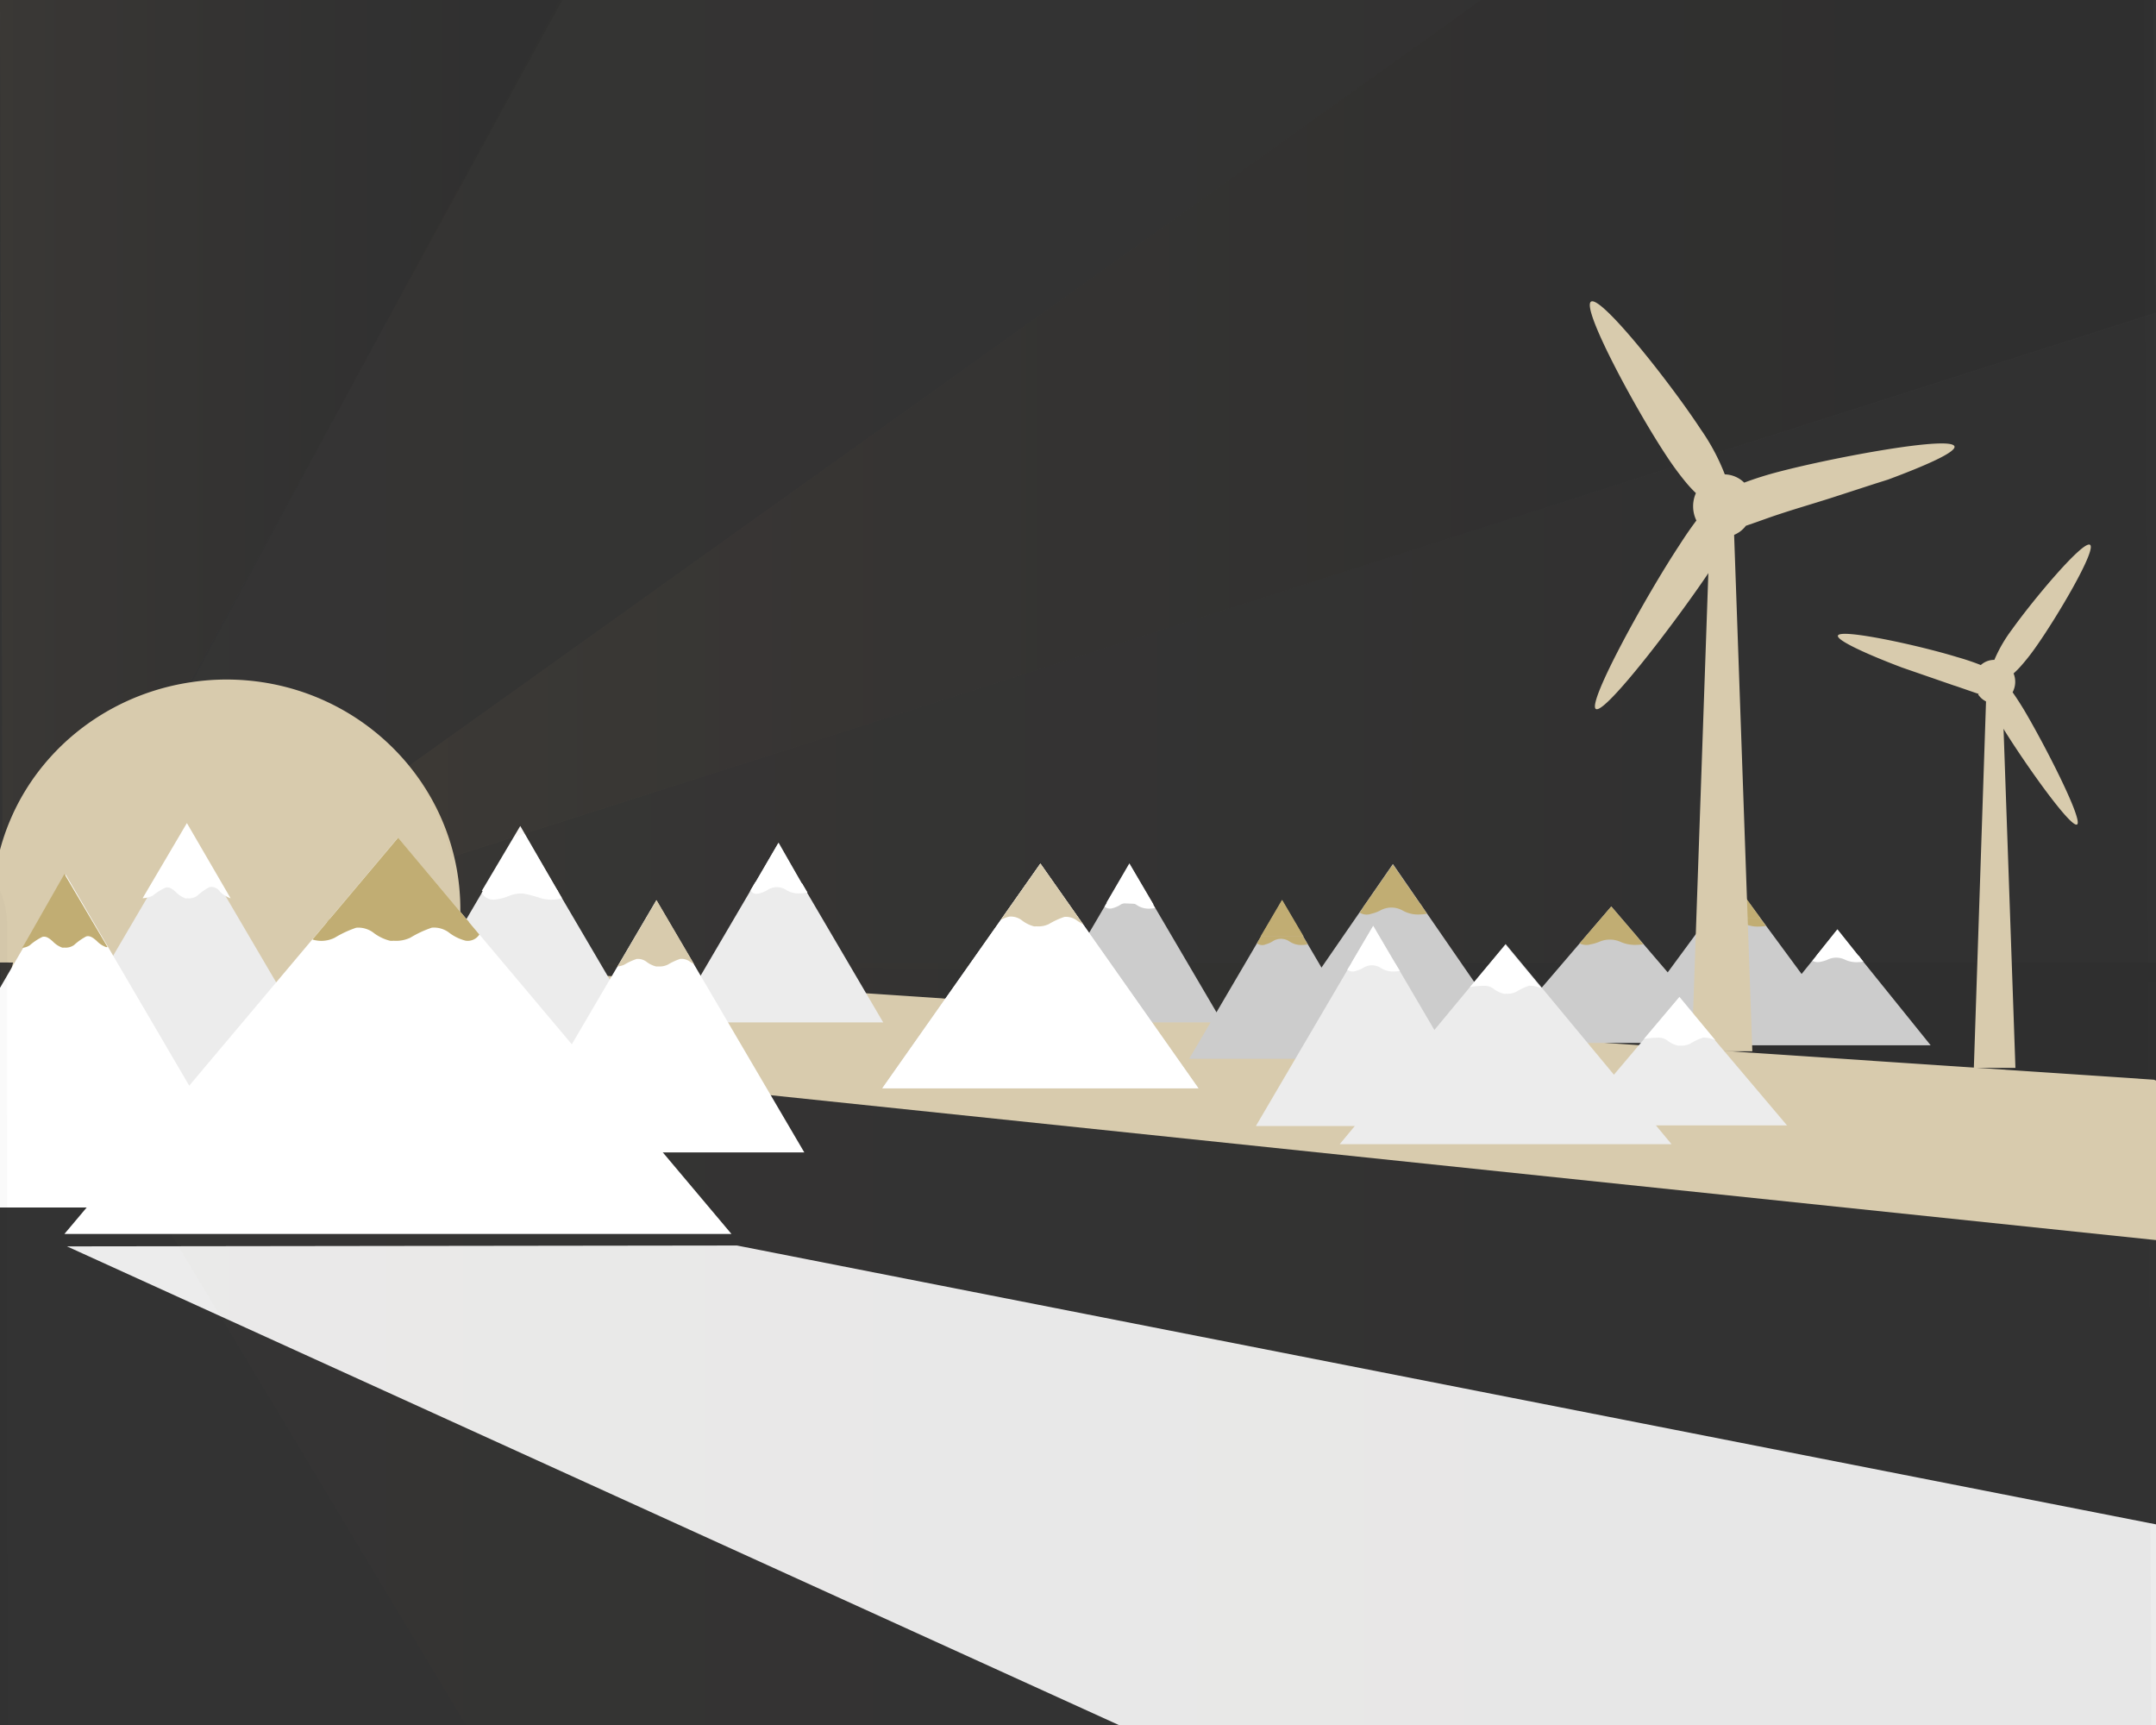 <svg id="Layer_1" data-name="Layer 1" xmlns="http://www.w3.org/2000/svg" xmlns:xlink="http://www.w3.org/1999/xlink" viewBox="0 0 350 280"><rect x="0" y="0" width="350" height="280" fill="#333333" stroke="none"/><defs><style>.cls-1{fill:#ececec;}.cls-2,.cls-8{fill:#fff;}.cls-11,.cls-2,.cls-5,.cls-6{opacity:0.05;}.cls-11,.cls-12,.cls-2,.cls-3,.cls-4,.cls-5,.cls-6{isolation:isolate;}.cls-12,.cls-3,.cls-4{opacity:0.02;}.cls-3{fill:url(#linear-gradient);}.cls-4{fill:url(#linear-gradient-2);}.cls-5{fill:url(#linear-gradient-3);}.cls-6{fill:url(#linear-gradient-4);}.cls-7{fill:#d8cbad;}.cls-9{fill:#ccc;}.cls-10{fill:#c1ad73;}.cls-11{fill:url(#linear-gradient-5);}.cls-12{fill:url(#linear-gradient-6);}</style><linearGradient id="linear-gradient" x1="73.4" y1="-341.15" x2="351" y2="-341.15" gradientTransform="matrix(1, 0, 0, -1, 0, -236)" gradientUnits="userSpaceOnUse"><stop offset="0" stop-color="#c69c6d"/><stop offset="0.1" stop-color="#a3815a"/><stop offset="0.26" stop-color="#725a3f"/><stop offset="0.42" stop-color="#493a28"/><stop offset="0.58" stop-color="#292017"/><stop offset="0.73" stop-color="#120e0a"/><stop offset="0.87" stop-color="#050403"/><stop offset="1"/></linearGradient><linearGradient id="linear-gradient-2" x1="-3.97" y1="-376.33" x2="349.23" y2="-376.33" xlink:href="#linear-gradient"/><linearGradient id="linear-gradient-3" x1="0" y1="-303.75" x2="91.3" y2="-303.75" xlink:href="#linear-gradient"/><linearGradient id="linear-gradient-4" x1="-0.01" y1="-407.94" x2="350" y2="-407.94" xlink:href="#linear-gradient"/><linearGradient id="linear-gradient-5" x1="66.31" y1="-305.56" x2="350" y2="-305.56" xlink:href="#linear-gradient"/><linearGradient id="linear-gradient-6" x1="-87.89" y1="-462.82" x2="1.19" y2="-462.82" xlink:href="#linear-gradient"/></defs><title>Prahs-lightArtboard 1</title><polygon class="cls-1" points="293.16 330.75 10.87 202.31 119.63 202.17 383.78 254.07 293.16 330.75"/><path class="cls-2" d="M73.4,156.49a32.6,32.6,0,0,0,1.33-8.87c0-20.63-17-37.32-38-37.32a38.89,38.89,0,0,0-5.53.41c-18.31,2.63-32.4,17.81-32.4,36.58,0,3,.17,3.74,1,8.94Z"/><path class="cls-3" d="M73.44,139,349.73,51,351,159.3,73.4,156.48S75.48,152.11,73.44,139Z"/><path class="cls-4" d="M31.2,110.71,91.22-.66,348-.29l1.26,281.61-273.44-1L-2,150.71h0c-2.63-9.14-3.22-7.55,2.43-15.2C10.53,112.29,30.3,110.85,31.2,110.71Z"/><path class="cls-5" d="M0,0,.39,135.51s7.56-20.65,30.41-24.63L91.3,0Z"/><polygon class="cls-6" points="350 156.25 -0.01 156.28 0.43 162.65 350 187.63 350 156.25"/><polygon class="cls-7" points="350 175.4 349.68 175.26 3.18 152.01 0.02 164.69 350 201.29 350 175.4"/><path class="cls-7" d="M73.4,156.49a32.6,32.6,0,0,0,1.33-8.87c0-20.63-17-37.32-38-37.32a38.89,38.89,0,0,0-5.53.41c-18.31,2.63-32.4,17.81-32.4,36.58,0,3,.17,3.74,1,8.94Z"/><polygon class="cls-1" points="30.33 134.74 58.4 182.57 2.27 182.57 30.33 134.74"/><polygon class="cls-1" points="84.47 134.27 108.5 175.21 60.45 175.21 84.47 134.27"/><polygon class="cls-8" points="90.65 144.79 84.46 134.07 78.21 144.61 90.65 144.79"/><path class="cls-8" d="M82.58,145.45a5.19,5.19,0,0,1,2.36-.41,20.64,20.64,0,0,1,2.83.75,6.2,6.2,0,0,0,3.46,0l-.82-1.4H78.52l-.32.54A2.17,2.17,0,0,0,80.48,146,8.59,8.59,0,0,0,82.58,145.45Z"/><polygon class="cls-8" points="64.6 135.98 118.74 200.29 10.46 200.29 64.6 135.98"/><polygon class="cls-1" points="126.33 136.9 143.38 165.96 109.28 165.96 126.33 136.9"/><polygon class="cls-1" points="130.28 144 126.33 137.27 122.38 144 130.28 144"/><path class="cls-1" d="M123.34,145a4.7,4.7,0,0,0,1.27-.55,2.75,2.75,0,0,1,3,0A3.84,3.84,0,0,0,130,145a6.13,6.13,0,0,0,1.07-.12l-.89-1.51h-7.65l-.78,1.33A1.62,1.62,0,0,0,123.34,145Z"/><polygon class="cls-9" points="183.36 140.25 198.45 165.96 168.28 165.96 183.36 140.25"/><polygon class="cls-8" points="187.26 146.82 183.34 140.14 179.62 146.53 187.26 146.82"/><path class="cls-8" d="M180.72,147.38a4.15,4.15,0,0,0,1.12-.49,2.43,2.43,0,0,1,2.68,0,3.4,3.4,0,0,0,2.06.6,5.42,5.42,0,0,0,.94-.1l-.79-1.34L180,146l-.69,1.17A1.43,1.43,0,0,0,180.72,147.38Z"/><polygon class="cls-9" points="208.13 146.16 223.22 171.86 193.05 171.86 208.13 146.16"/><polygon class="cls-10" points="211.63 152 208.13 146.05 204.64 152 211.63 152"/><path class="cls-10" d="M205.49,153.28a4.15,4.15,0,0,0,1.12-.49,2.43,2.43,0,0,1,2.68,0,3.4,3.4,0,0,0,2.06.6,5.42,5.42,0,0,0,.94-.1l-.79-1.34h-6.77l-.69,1.17A1.43,1.43,0,0,0,205.49,153.28Z"/><polygon class="cls-9" points="226.12 140.25 246.18 169.33 206.06 169.33 226.12 140.25"/><polygon class="cls-10" points="230.84 147.14 226.12 140.33 221.28 147.28 230.84 147.14"/><path class="cls-10" d="M222.61,148.32a6,6,0,0,0,1.49-.55,3.71,3.71,0,0,1,3.56,0,5.1,5.1,0,0,0,2.73.67,8.42,8.42,0,0,0,1.26-.12l-1-1.51h-9l-.92,1.33A2.17,2.17,0,0,0,222.61,148.32Z"/><polygon class="cls-9" points="261.57 147.14 280.55 169.29 242.59 169.29 261.57 147.14"/><polygon class="cls-10" points="265.96 152.26 261.57 147.13 257.17 152.26 265.96 152.26"/><path class="cls-10" d="M258.24,153.28a6.62,6.62,0,0,0,1.41-.42,4.27,4.27,0,0,1,3.37,0,5.77,5.77,0,0,0,2.59.51,9.85,9.85,0,0,0,1.19-.09l-1-1.15h-8.51l-.87,1A2.49,2.49,0,0,0,258.24,153.28Z"/><polygon class="cls-9" points="281.5 143.21 300.35 168.8 262.66 168.8 281.5 143.21"/><polygon class="cls-10" points="285.74 148.96 281.5 143.1 277.34 148.94 285.74 148.96"/><path class="cls-10" d="M278.2,150.3a5.91,5.91,0,0,0,1.4-.49,3.69,3.69,0,0,1,3.35,0,5,5,0,0,0,2.57.59,8.43,8.43,0,0,0,1.18-.1l-1-1.33h-8.45l-.86,1.17A2.16,2.16,0,0,0,278.2,150.3Z"/><polygon class="cls-9" points="298.28 150.89 313.42 169.67 283.13 169.67 298.28 150.89"/><polygon class="cls-8" points="301.99 155.52 298.28 150.84 294.79 155.22 301.99 155.52"/><path class="cls-8" d="M295.62,156.1a5.06,5.06,0,0,0,1.13-.36,3.22,3.22,0,0,1,2.69,0,4.38,4.38,0,0,0,2.06.44,7.41,7.41,0,0,0,1-.08l-.79-1h-6.79l-.69.86A1.88,1.88,0,0,0,295.62,156.1Z"/><polygon class="cls-1" points="168.89 140.18 194.55 176.65 143.23 176.65 168.89 140.18"/><polygon class="cls-8" points="106.55 146.12 130.57 187.06 82.52 187.06 106.55 146.12"/><polygon class="cls-1" points="222.94 150.29 242 182.77 203.88 182.77 222.94 150.29"/><polygon class="cls-1" points="244.42 153.24 271.35 185.72 217.49 185.72 244.42 153.24"/><polygon class="cls-10" points="76.12 149.66 64.63 135.97 53.07 149.7 76.12 149.66"/><path class="cls-10" d="M54.34,152.21a17.55,17.55,0,0,1,3.48-1.62,4.06,4.06,0,0,1,2.9.88,7.39,7.39,0,0,0,2.58,1.23,2.34,2.34,0,0,0,.58,0,5.39,5.39,0,0,0,2.74-.5,17.55,17.55,0,0,1,3.48-1.62,4.06,4.06,0,0,1,2.9.88,7.39,7.39,0,0,0,2.58,1.23,2.25,2.25,0,0,0,2.24-1l-2.05-2.44-12.39-.08v.08l-9.88-.06-2.78,3.31A4.88,4.88,0,0,0,54.34,152.21Z"/><path class="cls-7" d="M100.24,156.87a3.19,3.19,0,0,0,1.1-.28,10.08,10.08,0,0,1,2-.93,2.33,2.33,0,0,1,1.67.5,4.25,4.25,0,0,0,1.48.71,1.34,1.34,0,0,0,.34,0,3.1,3.1,0,0,0,1.58-.29,10.08,10.08,0,0,1,2-.93,2.33,2.33,0,0,1,1.67.5l.61.36-.75-1.28h0l-5.36-9.13-5.36,9.13h0l-.32.55Z"/><polygon class="cls-8" points="168.89 140.18 194.55 176.65 143.23 176.65 168.89 140.18"/><path class="cls-7" d="M163.86,148.78a3,3,0,0,1,2.11.67,5.42,5.42,0,0,0,1.87.91,1.7,1.7,0,0,0,.42,0,3.91,3.91,0,0,0,2-.36,12.74,12.74,0,0,1,2.53-1.17,3,3,0,0,1,2.11.64c.31.19.62.39.94.56l-6.94-9.87-6.44,9.15A5.66,5.66,0,0,1,163.86,148.78Z"/><path class="cls-11" d="M240.37,0,66.31,124.36a40.41,40.41,0,0,1,7,14.75L350,50.74l-.28-8.53L349.59,0Z"/><polygon class="cls-8" points="0 196 42.29 196 10.67 141.97 0 160.35 0 196"/><path class="cls-10" d="M6.87,152.08c.61-.18,1.16.25,1.7.73a4,4,0,0,0,1.51,1,1,1,0,0,0,.34,0,2.36,2.36,0,0,0,1.61-.42A9.3,9.3,0,0,1,14,152c.61-.18,1.16.25,1.7.73a4,4,0,0,0,1.51,1,1,1,0,0,0,.25,0l-7-11.87L4.34,152.6l-.73,1.25a2.52,2.52,0,0,0,1.22-.41A9.3,9.3,0,0,1,6.87,152.08Z"/><polygon class="cls-8" points="130.36 143.74 126.39 136.77 122.33 143.79 130.36 143.74"/><path class="cls-8" d="M123.34,145a4.7,4.7,0,0,0,1.27-.55,2.75,2.75,0,0,1,3,0A3.84,3.84,0,0,0,130,145a6.13,6.13,0,0,0,1.07-.12l-.89-1.51-7.52-.23-.78,1.33C122.06,145,122.56,145.2,123.34,145Z"/><path class="cls-8" d="M26.87,144.08c.61-.18,1.16.25,1.7.73a4,4,0,0,0,1.51,1,1,1,0,0,0,.34,0,2.36,2.36,0,0,0,1.61-.42A9.3,9.3,0,0,1,34,144a1.63,1.63,0,0,1,1.7.73,4.4,4.4,0,0,0,1.74,1.08l-7.1-12.21-7.19,12.2a4.3,4.3,0,0,0,1.64-.41A9.3,9.3,0,0,1,26.87,144.08Z"/><path class="cls-12" d="M1.15,150.18c0-7-5.06-13.12-11.61-13.12H-76c-6.56,0-11.88,6.11-11.88,13.12v153.7A12.29,12.29,0,0,0-76,316.59h65.6c6.56,0,11.61-5.69,11.61-12.7Z"/><polygon class="cls-7" points="322.42 113.44 320.43 173.34 327.18 173.34 325.11 114.27 322.42 113.44"/><path class="cls-7" d="M328.57,115.22c-.68-1.12-1.29-2.06-1.85-2.85a3.62,3.62,0,0,0,.16-3.06,13.3,13.3,0,0,0,1.11-1.11,33.3,33.3,0,0,0,2.38-3c3.56-5,10-15.94,8.93-16.76s-9.1,8.73-12.68,13.74a23.44,23.44,0,0,0-2.86,4.93,3.23,3.23,0,0,0-2.2.84,39.52,39.52,0,0,0-3.87-1.3c-6.21-1.91-19.07-4.7-19.33-3.46-.16.81,5,3.12,10.4,5.16l8.47,2.93.27.08h0l3.71,1.28-.07.19.06,0a3.48,3.48,0,0,0,.63.66,3.42,3.42,0,0,0,1,.54c.47,1,1.09,2.11,1.91,3.46,3.46,5.74,11.38,16.95,12.44,16.34S332,121,328.57,115.22Z"/><path class="cls-7" d="M288.9,76.54a56.47,56.47,0,0,0-5.75,1.8A4.67,4.67,0,0,0,280,77a34.23,34.23,0,0,0-3.91-7.32c-4.92-7.51-16.26-21.85-17.82-20.71s7.2,17.37,12.16,24.87a48.2,48.2,0,0,0,3.32,4.53,20.07,20.07,0,0,0,1.56,1.67,5.28,5.28,0,0,0,.08,4.45c-.85,1.12-1.8,2.49-2.8,4.06-5.37,8.13-15,25.59-13.52,26.53s13.62-15,19-23.15C279.27,90,280.24,88.42,281,87a4.78,4.78,0,0,0,1.49-.73,5,5,0,0,0,.94-.93l1.08-.37,2.4-.85c3.53-1.25,7.15-2.26,10.71-3.41l6.87-2.23,2-.63c6-2.23,11-4.42,10.8-5.37C316.91,70.67,298,74.17,288.9,76.54Z"/><polygon class="cls-7" points="277.59 85.54 274.63 170.64 284.47 170.64 281.41 83.88 277.59 85.54"/><polygon class="cls-1" points="272.57 161.95 290.1 182.67 255.04 182.67 272.57 161.95"/><path class="cls-8" d="M272.64,161.81l-5.76,6.83a12.92,12.92,0,0,1,2.14-.2,2.46,2.46,0,0,1,1.76.53,4.49,4.49,0,0,0,1.57.75,1.42,1.42,0,0,0,.35,0,3.27,3.27,0,0,0,1.66-.3,10.65,10.65,0,0,1,2.11-1,4.68,4.68,0,0,1,2,.43Z"/><polygon class="cls-8" points="226.41 156.24 222.91 150.29 219.41 156.24 226.41 156.24"/><path class="cls-8" d="M220.15,157.58a4.41,4.41,0,0,0,1.17-.49,2.62,2.62,0,0,1,2.79,0,3.65,3.65,0,0,0,2.14.6,5.87,5.87,0,0,0,1-.1l-.82-1.34h-7l-.72,1.17A1.54,1.54,0,0,0,220.15,157.58Z"/><path class="cls-8" d="M244.39,153.39l-5.76,6.83a12.92,12.92,0,0,1,2.14-.2,2.46,2.46,0,0,1,1.76.53,4.49,4.49,0,0,0,1.57.75,1.42,1.42,0,0,0,.35,0,3.27,3.27,0,0,0,1.66-.3,10.65,10.65,0,0,1,2.11-1,4.68,4.68,0,0,1,2,.43Z"/></svg>